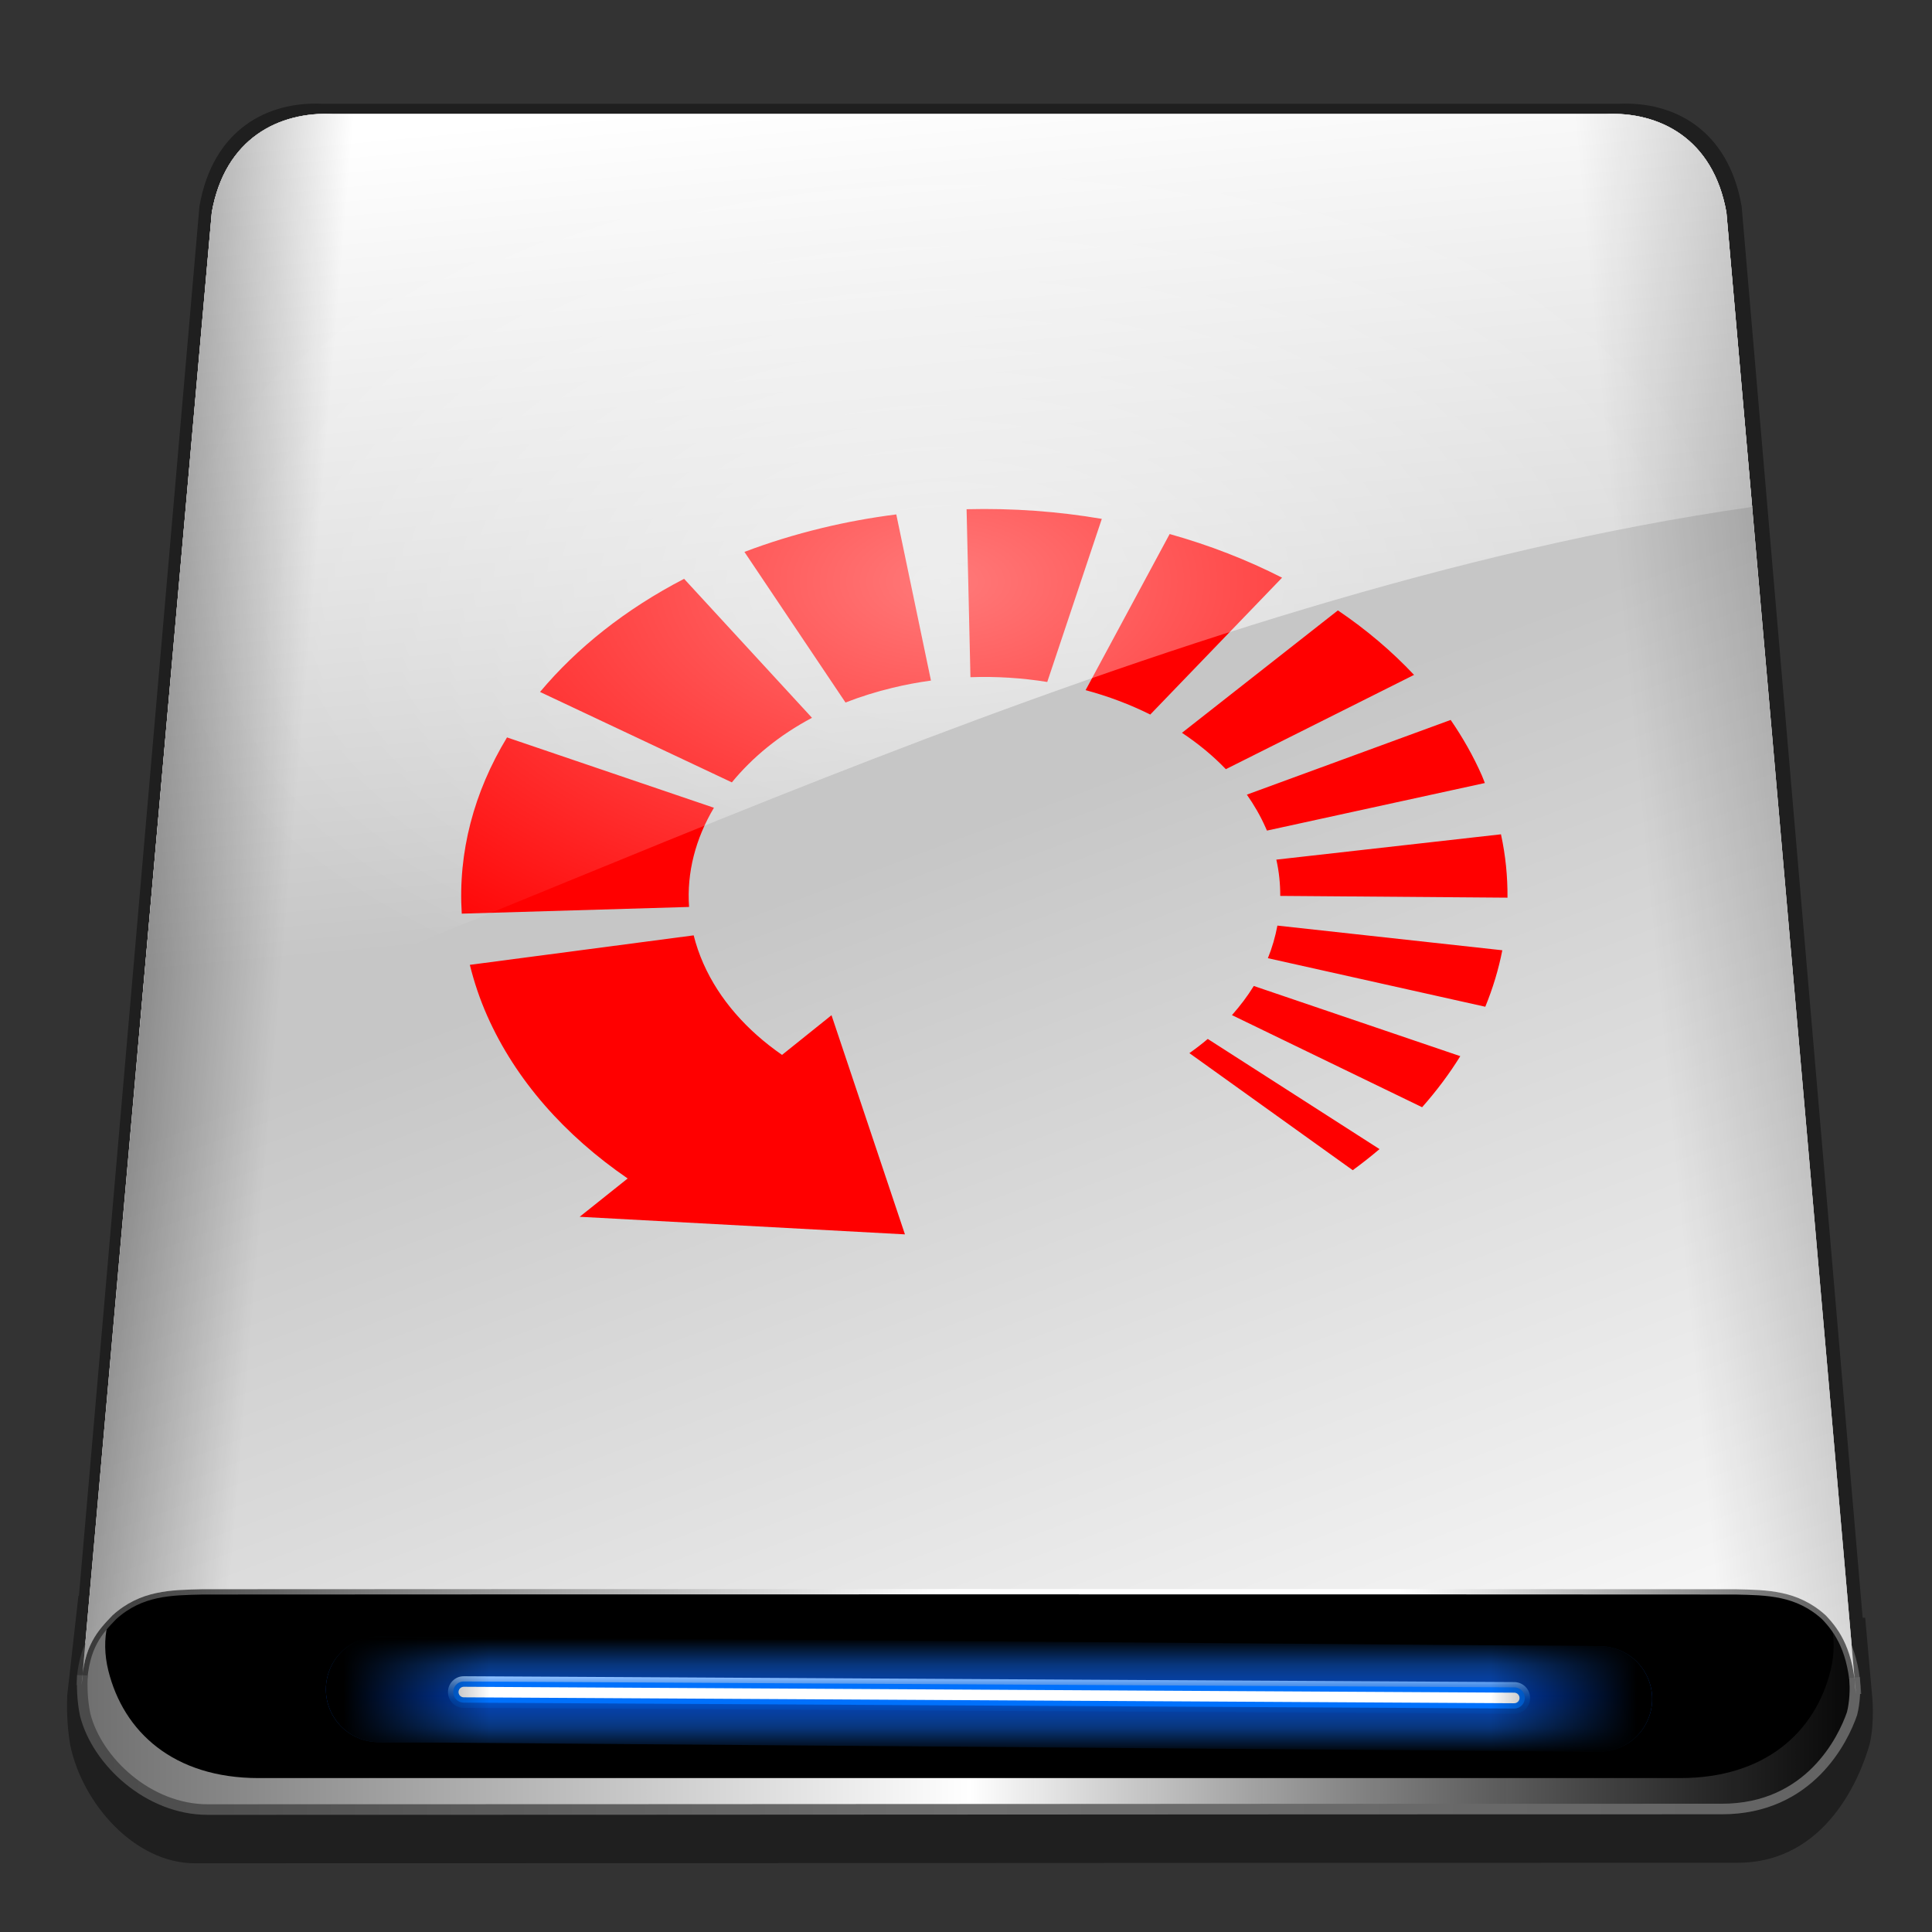 <?xml version="1.0" encoding="UTF-8" standalone="no"?>
<!-- Created with Inkscape (http://www.inkscape.org/) -->

<svg
   xmlns:dc="http://purl.org/dc/elements/1.1/"
   xmlns:cc="http://creativecommons.org/ns#"
   xmlns:rdf="http://www.w3.org/1999/02/22-rdf-syntax-ns#"
   xmlns:svg="http://www.w3.org/2000/svg"
   xmlns="http://www.w3.org/2000/svg"
   xmlns:xlink="http://www.w3.org/1999/xlink"
   xmlns:sodipodi="http://sodipodi.sourceforge.net/DTD/sodipodi-0.dtd"
   xmlns:inkscape="http://www.inkscape.org/namespaces/inkscape"
   version="1.0"
   width="256"
   height="256"
   id="svg2"
   inkscape:version="0.48.3.1 r9886"
   sodipodi:docname="drive-removable-media.svg">
  <rect width="100%" height="100%" fill="#333333" stroke="none"/>
  <sodipodi:namedview
     pagecolor="#ffffff"
     bordercolor="#666666"
     borderopacity="1"
     objecttolerance="10"
     gridtolerance="10"
     guidetolerance="10"
     inkscape:pageopacity="0"
     inkscape:pageshadow="2"
     inkscape:window-width="640"
     inkscape:window-height="480"
     id="namedview198"
     showgrid="false"
     inkscape:zoom="0.921875"
     inkscape:cx="128"
     inkscape:cy="128"
     inkscape:window-x="0"
     inkscape:window-y="0"
     inkscape:window-maximized="0"
     inkscape:current-layer="svg2" />
  <defs
     id="defs4">
    <linearGradient
       x1="391.235"
       y1="348.354"
       x2="391.234"
       y2="622.488"
       id="linearGradient5047"
       xlink:href="#linearGradient27794"
       gradientUnits="userSpaceOnUse"
       gradientTransform="matrix(0.37,0,0,0.37,-81.094,-115.12)" />
    <linearGradient
       id="linearGradient27794">
      <stop
         id="stop27796"
         style="stop-color:#bbbbbb;stop-opacity:1"
         offset="0" />
      <stop
         id="stop6018"
         style="stop-color:#f0f0f0;stop-opacity:0.859"
         offset="0.5" />
      <stop
         id="stop27798"
         style="stop-color:#a3a3a3;stop-opacity:0.814"
         offset="1" />
    </linearGradient>
    <linearGradient
       x1="326.326"
       y1="560.621"
       x2="385.456"
       y2="560.621"
       id="linearGradient3660"
       xlink:href="#linearGradient5341"
       gradientUnits="userSpaceOnUse"
       gradientTransform="matrix(1.692,0,-0.15,2.962,-446.286,-1553.871)" />
    <linearGradient
       x1="320.995"
       y1="561.328"
       x2="387.91"
       y2="561.328"
       id="linearGradient3656"
       xlink:href="#linearGradient10324"
       gradientUnits="userSpaceOnUse"
       gradientTransform="matrix(1.492,0,0,2.478,-457.18,-1287.784)" />
    <linearGradient
       x1="354.831"
       y1="547.933"
       x2="352.66"
       y2="594.486"
       id="linearGradient3653"
       xlink:href="#linearGradient3298"
       gradientUnits="userSpaceOnUse"
       gradientTransform="matrix(0.657,0,-0.058,1.017,-129.192,-468.393)" />
    <linearGradient
       x1="347.121"
       y1="555.862"
       x2="362.86"
       y2="570.925"
       id="linearGradient3651"
       xlink:href="#linearGradient8322"
       gradientUnits="userSpaceOnUse"
       gradientTransform="matrix(1.492,0,0,2.478,-457.18,-1287.784)" />
    <linearGradient
       x1="356.549"
       y1="545.862"
       x2="356.471"
       y2="547.95"
       id="linearGradient3646"
       xlink:href="#linearGradient9311"
       gradientUnits="userSpaceOnUse"
       gradientTransform="matrix(1.426,0,0,1.959,-433.843,-969.138)" />
    <linearGradient
       x1="223.33"
       y1="107.838"
       x2="114.394"
       y2="62.395"
       id="linearGradient3643"
       xlink:href="#linearGradient3632"
       gradientUnits="userSpaceOnUse"
       gradientTransform="matrix(0.944,0,0,-0.909,-92.679,120.571)" />
    <linearGradient
       x1="370.618"
       y1="526.566"
       x2="370.618"
       y2="533.726"
       id="linearGradient2615"
       xlink:href="#linearGradient11397"
       gradientUnits="userSpaceOnUse"
       gradientTransform="matrix(1.492,0,0,1.492,-457.608,-733.846)" />
    <linearGradient
       x1="375.172"
       y1="540.522"
       x2="375.172"
       y2="553.524"
       id="linearGradient2597"
       xlink:href="#linearGradient11362"
       gradientUnits="userSpaceOnUse"
       gradientTransform="matrix(1.329,0,0,1.189,-395.754,-570.774)" />
    <linearGradient
       x1="378.755"
       y1="529.609"
       x2="381.158"
       y2="537.957"
       id="linearGradient2594"
       xlink:href="#linearGradient11387"
       gradientUnits="userSpaceOnUse"
       gradientTransform="matrix(1.379,0,0,1.445,-414.873,-708.433)" />
    <linearGradient
       x1="373.764"
       y1="544.787"
       x2="373.92"
       y2="554.01"
       id="linearGradient17575"
       xlink:href="#linearGradient11352"
       gradientUnits="userSpaceOnUse" />
    <linearGradient
       x1="304.064"
       y1="529.152"
       x2="370.827"
       y2="553.649"
       id="linearGradient17573"
       xlink:href="#linearGradient3201"
       gradientUnits="userSpaceOnUse" />
    <linearGradient
       x1="314.989"
       y1="536.466"
       x2="367.449"
       y2="539.474"
       id="linearGradient17571"
       xlink:href="#linearGradient3217"
       gradientUnits="userSpaceOnUse" />
    <linearGradient
       x1="310.606"
       y1="526.975"
       x2="364.606"
       y2="537.627"
       id="linearGradient17569"
       xlink:href="#linearGradient3201"
       gradientUnits="userSpaceOnUse" />
    <linearGradient
       x1="363.386"
       y1="543.411"
       x2="299.806"
       y2="519.011"
       id="linearGradient17567"
       xlink:href="#linearGradient3233"
       gradientUnits="userSpaceOnUse" />
    <linearGradient
       x1="357.703"
       y1="567.415"
       x2="356.406"
       y2="551.682"
       id="linearGradient17563"
       xlink:href="#linearGradient3298"
       gradientUnits="userSpaceOnUse" />
    <linearGradient
       id="linearGradient3201">
      <stop
         id="stop3203"
         style="stop-color:#000000;stop-opacity:1"
         offset="0" />
      <stop
         id="stop14377"
         style="stop-color:#414141;stop-opacity:1"
         offset="0.5" />
      <stop
         id="stop3570"
         style="stop-color:#cdcdcd;stop-opacity:1"
         offset="0.798" />
      <stop
         id="stop3205"
         style="stop-color:#ffffff;stop-opacity:1"
         offset="1" />
    </linearGradient>
    <linearGradient
       id="linearGradient3217">
      <stop
         id="stop3219"
         style="stop-color:#b6b6b6;stop-opacity:1"
         offset="0" />
      <stop
         id="stop3566"
         style="stop-color:#b6b6b6;stop-opacity:1"
         offset="0.596" />
      <stop
         id="stop3568"
         style="stop-color:#cdcdcd;stop-opacity:1"
         offset="0.627" />
      <stop
         id="stop3221"
         style="stop-color:#ffffff;stop-opacity:1"
         offset="1" />
    </linearGradient>
    <linearGradient
       id="linearGradient3233">
      <stop
         id="stop3235"
         style="stop-color:#000000;stop-opacity:1"
         offset="0" />
      <stop
         id="stop3237"
         style="stop-color:#e5e5e5;stop-opacity:1"
         offset="1" />
    </linearGradient>
    <linearGradient
       id="linearGradient3298">
      <stop
         id="stop3300"
         style="stop-color:#001c5f;stop-opacity:1"
         offset="0" />
      <stop
         id="stop3302"
         style="stop-color:#ffffff;stop-opacity:0"
         offset="1" />
    </linearGradient>
    <linearGradient
       id="linearGradient5341">
      <stop
         id="stop5343"
         style="stop-color:#646464;stop-opacity:1"
         offset="0" />
      <stop
         id="stop5605"
         style="stop-color:#d5d5d5;stop-opacity:1"
         offset="0.25" />
      <stop
         id="stop5607"
         style="stop-color:#7e7e7e;stop-opacity:1"
         offset="0.397" />
      <stop
         id="stop5349"
         style="stop-color:#ffffff;stop-opacity:1"
         offset="0.729" />
      <stop
         id="stop5351"
         style="stop-color:#898989;stop-opacity:1"
         offset="0.846" />
      <stop
         id="stop5345"
         style="stop-color:#e5e5e5;stop-opacity:1"
         offset="1" />
    </linearGradient>
    <linearGradient
       id="linearGradient8322">
      <stop
         id="stop8324"
         style="stop-color:#575757;stop-opacity:1"
         offset="0" />
      <stop
         id="stop9299"
         style="stop-color:#ffffff;stop-opacity:1"
         offset="0.5" />
      <stop
         id="stop8326"
         style="stop-color:#919191;stop-opacity:1"
         offset="1" />
    </linearGradient>
    <linearGradient
       id="linearGradient9311">
      <stop
         id="stop9313"
         style="stop-color:#ffffff;stop-opacity:1"
         offset="0" />
      <stop
         id="stop9315"
         style="stop-color:#ffffff;stop-opacity:0"
         offset="1" />
    </linearGradient>
    <linearGradient
       id="linearGradient10324">
      <stop
         id="stop10326"
         style="stop-color:#0041ff;stop-opacity:1"
         offset="0" />
      <stop
         id="stop10332"
         style="stop-color:#1b79ff;stop-opacity:1"
         offset="0.5" />
      <stop
         id="stop10328"
         style="stop-color:#c0e7ff;stop-opacity:1"
         offset="1" />
    </linearGradient>
    <linearGradient
       id="linearGradient11352">
      <stop
         id="stop11354"
         style="stop-color:#003bcd;stop-opacity:1"
         offset="0" />
      <stop
         id="stop11356"
         style="stop-color:#000000;stop-opacity:1"
         offset="1" />
    </linearGradient>
    <linearGradient
       id="linearGradient11362">
      <stop
         id="stop11364"
         style="stop-color:#ffffff;stop-opacity:1"
         offset="0" />
      <stop
         id="stop11366"
         style="stop-color:#ffffff;stop-opacity:0"
         offset="1" />
    </linearGradient>
    <linearGradient
       id="linearGradient11387">
      <stop
         id="stop11389"
         style="stop-color:#ffffff;stop-opacity:1"
         offset="0" />
      <stop
         id="stop11391"
         style="stop-color:#ffffff;stop-opacity:0"
         offset="1" />
    </linearGradient>
    <linearGradient
       id="linearGradient11397">
      <stop
         id="stop11399"
         style="stop-color:#ffffff;stop-opacity:1"
         offset="0" />
      <stop
         id="stop11401"
         style="stop-color:#ffffff;stop-opacity:0"
         offset="1" />
    </linearGradient>
    <linearGradient
       id="linearGradient3632">
      <stop
         id="stop3634"
         style="stop-color:#ffffff;stop-opacity:1"
         offset="0" />
      <stop
         id="stop3636"
         style="stop-color:#ffffff;stop-opacity:0"
         offset="1" />
    </linearGradient>
    <style
       type="text/css"
       id="style1576" />
    <radialGradient
       cx="184.454"
       cy="135.756"
       r="76.406"
       fx="184.454"
       fy="135.756"
       id="radialGradient9293"
       xlink:href="#linearGradient8559"
       gradientUnits="userSpaceOnUse"
       gradientTransform="matrix(0.658,0,0,0.382,-58.86,-13.998)" />
    <linearGradient
       x1="496.075"
       y1="585.58"
       x2="663.885"
       y2="585.58"
       id="linearGradient7829"
       xlink:href="#linearGradient20387"
       gradientUnits="userSpaceOnUse"
       gradientTransform="matrix(0.658,0,0,0.658,-317.828,-277.915)" />
    <linearGradient
       x1="597.995"
       y1="617.97"
       x2="557.878"
       y2="466.277"
       id="linearGradient7824"
       xlink:href="#linearGradient7223"
       gradientUnits="userSpaceOnUse"
       gradientTransform="matrix(0.658,0,0,0.658,-317.828,-277.915)" />
    <linearGradient
       x1="489.273"
       y1="578.765"
       x2="664.477"
       y2="579.822"
       id="linearGradient7821"
       xlink:href="#linearGradient8701"
       gradientUnits="userSpaceOnUse"
       gradientTransform="matrix(0.658,0,0,0.658,-317.828,-277.915)" />
    <linearGradient
       x1="495.575"
       y1="589.362"
       x2="664.385"
       y2="589.362"
       id="linearGradient7818"
       xlink:href="#linearGradient10899"
       gradientUnits="userSpaceOnUse"
       gradientTransform="matrix(0.658,0,0,0.658,-317.828,-277.915)" />
    <linearGradient
       x1="581.915"
       y1="584.875"
       x2="581.915"
       y2="581.524"
       id="linearGradient7815"
       xlink:href="#linearGradient21851"
       gradientUnits="userSpaceOnUse"
       gradientTransform="matrix(0.765,0,0,1.072,-379.906,-519.749)"
       spreadMethod="reflect" />
    <linearGradient
       x1="648.58"
       y1="583.85"
       x2="647.835"
       y2="584.223"
       id="linearGradient7813"
       xlink:href="#linearGradient18925"
       gradientUnits="userSpaceOnUse"
       gradientTransform="matrix(0.765,0,0,1.072,-379.906,-519.749)" />
    <linearGradient
       x1="581.915"
       y1="583.095"
       x2="581.915"
       y2="587.528"
       id="linearGradient7810"
       xlink:href="#linearGradient26257"
       gradientUnits="userSpaceOnUse"
       gradientTransform="matrix(0.658,0,0,0.658,-317.828,-277.915)"
       spreadMethod="reflect" />
    <linearGradient
       x1="581.915"
       y1="581.314"
       x2="581.915"
       y2="583.095"
       id="linearGradient7808"
       xlink:href="#linearGradient7959"
       gradientUnits="userSpaceOnUse"
       gradientTransform="matrix(0.658,0,0,0.658,-317.828,-277.915)" />
    <linearGradient
       x1="520.703"
       y1="584.792"
       x2="643.128"
       y2="584.792"
       id="linearGradient7803"
       xlink:href="#linearGradient27723"
       gradientUnits="userSpaceOnUse"
       gradientTransform="matrix(0.658,0,0,0.658,-317.828,-277.915)" />
    <linearGradient
       x1="648.58"
       y1="583.85"
       x2="647.835"
       y2="584.223"
       id="linearGradient7801"
       xlink:href="#linearGradient18925"
       gradientUnits="userSpaceOnUse"
       gradientTransform="matrix(0.765,0,0,1.072,-379.906,-519.749)" />
    <linearGradient
       x1="636.219"
       y1="481.13"
       x2="675.315"
       y2="584.8"
       id="linearGradient7798"
       xlink:href="#linearGradient29940"
       gradientUnits="userSpaceOnUse"
       gradientTransform="matrix(0.658,0,0,0.658,-317.828,-277.915)"
       spreadMethod="pad" />
    <linearGradient
       x1="550.947"
       y1="512.18"
       x2="543.852"
       y2="435.203"
       id="linearGradient7795"
       xlink:href="#linearGradient29940"
       gradientUnits="userSpaceOnUse"
       gradientTransform="matrix(0.658,0,0,0.658,-317.828,-277.915)"
       spreadMethod="pad" />
    <linearGradient
       x1="470.946"
       y1="506.234"
       x2="515.417"
       y2="509.995"
       id="linearGradient7792"
       xlink:href="#linearGradient7959"
       gradientUnits="userSpaceOnUse"
       gradientTransform="matrix(0.658,0,0,0.658,-317.828,-277.915)" />
    <linearGradient
       x1="727.122"
       y1="482.575"
       x2="642.5"
       y2="490.723"
       id="linearGradient7789"
       xlink:href="#linearGradient7959"
       gradientUnits="userSpaceOnUse"
       gradientTransform="matrix(0.658,0,0,0.658,-317.828,-277.915)" />
    <linearGradient
       id="linearGradient7223">
      <stop
         id="stop7225"
         style="stop-color:#a2a2a2;stop-opacity:1"
         offset="0" />
      <stop
         id="stop8697"
         style="stop-color:#fbfbfb;stop-opacity:0.902"
         offset="0.725" />
      <stop
         id="stop8699"
         style="stop-color:#fdfdfd;stop-opacity:0.913"
         offset="0.863" />
      <stop
         id="stop7227"
         style="stop-color:#ffffff;stop-opacity:0.806"
         offset="1" />
    </linearGradient>
    <linearGradient
       id="linearGradient7959">
      <stop
         id="stop7961"
         style="stop-color:#000000;stop-opacity:1"
         offset="0" />
      <stop
         id="stop7963"
         style="stop-color:#000000;stop-opacity:0"
         offset="1" />
    </linearGradient>
    <linearGradient
       id="linearGradient8701">
      <stop
         id="stop8703"
         style="stop-color:#272727;stop-opacity:1"
         offset="0" />
      <stop
         id="stop9435"
         style="stop-color:#ffffff;stop-opacity:1"
         offset="0.5" />
      <stop
         id="stop9437"
         style="stop-color:#ffffff;stop-opacity:1"
         offset="0.75" />
      <stop
         id="stop8705"
         style="stop-color:#545454;stop-opacity:1"
         offset="1" />
    </linearGradient>
    <linearGradient
       id="linearGradient10899">
      <stop
         id="stop10901"
         style="stop-color:#4a4a4a;stop-opacity:1"
         offset="0" />
      <stop
         id="stop10907"
         style="stop-color:#6f6f6f;stop-opacity:1"
         offset="0.5" />
      <stop
         id="stop10903"
         style="stop-color:#636363;stop-opacity:1"
         offset="1" />
    </linearGradient>
    <linearGradient
       id="linearGradient18925">
      <stop
         id="stop18927"
         style="stop-color:#000000;stop-opacity:1"
         offset="0" />
      <stop
         id="stop18929"
         style="stop-color:#000000;stop-opacity:0"
         offset="1" />
    </linearGradient>
    <linearGradient
       id="linearGradient20387">
      <stop
         id="stop20389"
         style="stop-color:#6f6f6f;stop-opacity:1"
         offset="0" />
      <stop
         id="stop20395"
         style="stop-color:#ffffff;stop-opacity:1"
         offset="0.5" />
      <stop
         id="stop20391"
         style="stop-color:#000000;stop-opacity:0.757"
         offset="1" />
    </linearGradient>
    <linearGradient
       id="linearGradient21851">
      <stop
         id="stop21853"
         style="stop-color:#003eb7;stop-opacity:1"
         offset="0" />
      <stop
         id="stop27739"
         style="stop-color:#106bf7;stop-opacity:0.498"
         offset="0.55" />
      <stop
         id="stop21855"
         style="stop-color:#1178ff;stop-opacity:0"
         offset="1" />
    </linearGradient>
    <linearGradient
       id="linearGradient26257">
      <stop
         id="stop26259"
         style="stop-color:#8dc0ff;stop-opacity:1"
         offset="0" />
      <stop
         id="stop26265"
         style="stop-color:#0067e9;stop-opacity:0.498"
         offset="0.5" />
      <stop
         id="stop26261"
         style="stop-color:#00469e;stop-opacity:0"
         offset="1" />
    </linearGradient>
    <linearGradient
       id="linearGradient27723">
      <stop
         id="stop27725"
         style="stop-color:#000000;stop-opacity:1"
         offset="0" />
      <stop
         id="stop27731"
         style="stop-color:#000000;stop-opacity:0"
         offset="0.113" />
      <stop
         id="stop27733"
         style="stop-color:#000000;stop-opacity:0"
         offset="0.75" />
      <stop
         id="stop27735"
         style="stop-color:#000000;stop-opacity:0"
         offset="0.887" />
      <stop
         id="stop27727"
         style="stop-color:#000000;stop-opacity:1"
         offset="1" />
    </linearGradient>
    <linearGradient
       id="linearGradient29940">
      <stop
         id="stop29942"
         style="stop-color:#c6c6c6;stop-opacity:1"
         offset="0" />
      <stop
         id="stop29944"
         style="stop-color:#ffffff;stop-opacity:1"
         offset="1" />
    </linearGradient>
    <linearGradient
       id="linearGradient8559">
      <stop
         id="stop8561"
         style="stop-color:#ffffff;stop-opacity:1"
         offset="0" />
      <stop
         id="stop8563"
         style="stop-color:#ffffff;stop-opacity:0"
         offset="1" />
    </linearGradient>
    <linearGradient
       x1="496.075"
       y1="585.58"
       x2="663.885"
       y2="585.58"
       id="linearGradient16527"
       xlink:href="#linearGradient20387"
       gradientUnits="userSpaceOnUse"
       gradientTransform="matrix(0.658,0,0,0.658,-317.828,-277.915)" />
    <linearGradient
       x1="597.995"
       y1="617.97"
       x2="557.878"
       y2="466.277"
       id="linearGradient16529"
       xlink:href="#linearGradient7223"
       gradientUnits="userSpaceOnUse"
       gradientTransform="matrix(0.658,0,0,0.658,-317.828,-277.915)" />
    <linearGradient
       x1="489.273"
       y1="578.765"
       x2="664.477"
       y2="579.822"
       id="linearGradient16531"
       xlink:href="#linearGradient8701"
       gradientUnits="userSpaceOnUse"
       gradientTransform="matrix(0.658,0,0,0.658,-317.828,-277.915)" />
    <linearGradient
       x1="495.575"
       y1="589.362"
       x2="664.385"
       y2="589.362"
       id="linearGradient16533"
       xlink:href="#linearGradient10899"
       gradientUnits="userSpaceOnUse"
       gradientTransform="matrix(0.658,0,0,0.658,-317.828,-277.915)" />
    <linearGradient
       x1="648.58"
       y1="583.85"
       x2="647.835"
       y2="584.223"
       id="linearGradient16535"
       xlink:href="#linearGradient18925"
       gradientUnits="userSpaceOnUse"
       gradientTransform="matrix(0.765,0,0,1.072,-379.906,-519.749)" />
    <linearGradient
       x1="581.915"
       y1="584.875"
       x2="581.915"
       y2="581.524"
       id="linearGradient16537"
       xlink:href="#linearGradient21851"
       gradientUnits="userSpaceOnUse"
       gradientTransform="matrix(0.765,0,0,1.072,-379.906,-519.749)"
       spreadMethod="reflect" />
    <linearGradient
       x1="581.915"
       y1="581.314"
       x2="581.915"
       y2="583.095"
       id="linearGradient16539"
       xlink:href="#linearGradient7959"
       gradientUnits="userSpaceOnUse"
       gradientTransform="matrix(0.658,0,0,0.658,-317.828,-277.915)" />
    <linearGradient
       x1="581.915"
       y1="583.095"
       x2="581.915"
       y2="587.528"
       id="linearGradient16541"
       xlink:href="#linearGradient26257"
       gradientUnits="userSpaceOnUse"
       gradientTransform="matrix(0.658,0,0,0.658,-317.828,-277.915)"
       spreadMethod="reflect" />
    <linearGradient
       x1="648.58"
       y1="583.85"
       x2="647.835"
       y2="584.223"
       id="linearGradient16543"
       xlink:href="#linearGradient18925"
       gradientUnits="userSpaceOnUse"
       gradientTransform="matrix(0.765,0,0,1.072,-379.906,-519.749)" />
    <linearGradient
       x1="520.703"
       y1="584.792"
       x2="643.128"
       y2="584.792"
       id="linearGradient16545"
       xlink:href="#linearGradient27723"
       gradientUnits="userSpaceOnUse"
       gradientTransform="matrix(0.658,0,0,0.658,-317.828,-277.915)" />
    <linearGradient
       x1="636.219"
       y1="481.13"
       x2="675.315"
       y2="584.8"
       id="linearGradient16547"
       xlink:href="#linearGradient29940"
       gradientUnits="userSpaceOnUse"
       gradientTransform="matrix(0.658,0,0,0.658,-317.828,-277.915)"
       spreadMethod="pad" />
    <linearGradient
       x1="550.947"
       y1="512.18"
       x2="543.852"
       y2="435.203"
       id="linearGradient16549"
       xlink:href="#linearGradient29940"
       gradientUnits="userSpaceOnUse"
       gradientTransform="matrix(0.658,0,0,0.658,-317.828,-277.915)"
       spreadMethod="pad" />
    <radialGradient
       cx="184.454"
       cy="135.756"
       r="76.406"
       fx="184.454"
       fy="135.756"
       id="radialGradient16551"
       xlink:href="#linearGradient8559"
       gradientUnits="userSpaceOnUse"
       gradientTransform="matrix(0.658,0,0,0.382,-58.86,-13.998)" />
    <linearGradient
       x1="727.122"
       y1="482.575"
       x2="642.5"
       y2="490.723"
       id="linearGradient16553"
       xlink:href="#linearGradient7959"
       gradientUnits="userSpaceOnUse"
       gradientTransform="matrix(0.658,0,0,0.658,-317.828,-277.915)" />
    <linearGradient
       x1="470.946"
       y1="506.234"
       x2="515.417"
       y2="509.995"
       id="linearGradient16555"
       xlink:href="#linearGradient7959"
       gradientUnits="userSpaceOnUse"
       gradientTransform="matrix(0.658,0,0,0.658,-317.828,-277.915)" />
    <linearGradient
       x1="470.946"
       y1="506.234"
       x2="515.417"
       y2="509.995"
       id="linearGradient16558"
       xlink:href="#linearGradient7959"
       gradientUnits="userSpaceOnUse"
       gradientTransform="matrix(1.4,0,0,1.4,-683.493,-722.089)" />
    <linearGradient
       x1="727.122"
       y1="482.575"
       x2="642.5"
       y2="490.723"
       id="linearGradient16561"
       xlink:href="#linearGradient7959"
       gradientUnits="userSpaceOnUse"
       gradientTransform="matrix(1.4,0,0,1.4,-683.493,-722.089)" />
    <radialGradient
       cx="184.454"
       cy="135.756"
       r="76.406"
       fx="184.454"
       fy="135.756"
       id="radialGradient16564"
       xlink:href="#linearGradient8559"
       gradientUnits="userSpaceOnUse"
       gradientTransform="matrix(1.4,0,0,0.811,-132.972,-161.046)" />
    <linearGradient
       x1="550.947"
       y1="512.18"
       x2="543.852"
       y2="435.203"
       id="linearGradient16568"
       xlink:href="#linearGradient29940"
       gradientUnits="userSpaceOnUse"
       gradientTransform="matrix(1.4,0,0,1.4,-683.493,-722.089)"
       spreadMethod="pad" />
    <linearGradient
       x1="636.219"
       y1="481.13"
       x2="675.315"
       y2="584.8"
       id="linearGradient16571"
       xlink:href="#linearGradient29940"
       gradientUnits="userSpaceOnUse"
       gradientTransform="matrix(1.4,0,0,1.4,-683.493,-722.089)"
       spreadMethod="pad" />
    <linearGradient
       x1="648.58"
       y1="583.85"
       x2="647.835"
       y2="584.223"
       id="linearGradient16574"
       xlink:href="#linearGradient18925"
       gradientUnits="userSpaceOnUse"
       gradientTransform="matrix(1.627,0,0,2.279,-815.462,-1236.187)" />
    <linearGradient
       x1="520.703"
       y1="584.792"
       x2="643.128"
       y2="584.792"
       id="linearGradient16576"
       xlink:href="#linearGradient27723"
       gradientUnits="userSpaceOnUse"
       gradientTransform="matrix(1.4,0,0,1.4,-683.493,-722.089)" />
    <linearGradient
       x1="581.915"
       y1="581.314"
       x2="581.915"
       y2="583.095"
       id="linearGradient16581"
       xlink:href="#linearGradient7959"
       gradientUnits="userSpaceOnUse"
       gradientTransform="matrix(1.4,0,0,1.4,-683.493,-722.089)" />
    <linearGradient
       x1="581.915"
       y1="583.095"
       x2="581.915"
       y2="587.528"
       id="linearGradient16583"
       xlink:href="#linearGradient26257"
       gradientUnits="userSpaceOnUse"
       gradientTransform="matrix(1.4,0,0,1.4,-683.493,-722.089)"
       spreadMethod="reflect" />
    <linearGradient
       x1="648.58"
       y1="583.85"
       x2="647.835"
       y2="584.223"
       id="linearGradient16586"
       xlink:href="#linearGradient18925"
       gradientUnits="userSpaceOnUse"
       gradientTransform="matrix(1.627,0,0,2.279,-815.462,-1236.187)" />
    <linearGradient
       x1="581.915"
       y1="584.875"
       x2="581.915"
       y2="581.524"
       id="linearGradient16588"
       xlink:href="#linearGradient21851"
       gradientUnits="userSpaceOnUse"
       gradientTransform="matrix(1.627,0,0,2.279,-815.462,-1236.187)"
       spreadMethod="reflect" />
    <linearGradient
       x1="495.575"
       y1="589.362"
       x2="664.385"
       y2="589.362"
       id="linearGradient16591"
       xlink:href="#linearGradient10899"
       gradientUnits="userSpaceOnUse"
       gradientTransform="matrix(1.4,0,0,1.4,-683.493,-722.089)" />
    <linearGradient
       x1="489.273"
       y1="578.765"
       x2="664.477"
       y2="579.822"
       id="linearGradient16594"
       xlink:href="#linearGradient8701"
       gradientUnits="userSpaceOnUse"
       gradientTransform="matrix(1.4,0,0,1.4,-683.493,-722.089)" />
    <linearGradient
       x1="597.995"
       y1="617.97"
       x2="557.878"
       y2="466.277"
       id="linearGradient16597"
       xlink:href="#linearGradient7223"
       gradientUnits="userSpaceOnUse"
       gradientTransform="matrix(1.4,0,0,1.4,-683.493,-722.089)" />
    <linearGradient
       x1="496.075"
       y1="585.58"
       x2="663.885"
       y2="585.58"
       id="linearGradient16602"
       xlink:href="#linearGradient20387"
       gradientUnits="userSpaceOnUse"
       gradientTransform="matrix(1.4,0,0,1.4,-683.493,-722.089)" />
    <linearGradient
       x1="470.946"
       y1="506.234"
       x2="515.417"
       y2="509.995"
       id="linearGradient3165"
       xlink:href="#linearGradient7959"
       gradientUnits="userSpaceOnUse"
       gradientTransform="matrix(1.4,0,0,1.4,-683.493,-722.089)" />
    <linearGradient
       x1="727.122"
       y1="482.575"
       x2="642.5"
       y2="490.723"
       id="linearGradient3168"
       xlink:href="#linearGradient7959"
       gradientUnits="userSpaceOnUse"
       gradientTransform="matrix(1.4,0,0,1.4,-683.493,-722.089)" />
    <radialGradient
       cx="184.454"
       cy="135.756"
       r="76.406"
       fx="184.454"
       fy="135.756"
       id="radialGradient3171"
       xlink:href="#linearGradient8559"
       gradientUnits="userSpaceOnUse"
       gradientTransform="matrix(1.4,0,0,0.811,-132.972,-161.046)" />
    <linearGradient
       x1="550.947"
       y1="512.18"
       x2="543.852"
       y2="435.203"
       id="linearGradient3175"
       xlink:href="#linearGradient29940"
       gradientUnits="userSpaceOnUse"
       gradientTransform="matrix(1.4,0,0,1.4,-683.493,-722.089)"
       spreadMethod="pad" />
    <linearGradient
       x1="636.219"
       y1="481.13"
       x2="675.315"
       y2="584.8"
       id="linearGradient3178"
       xlink:href="#linearGradient29940"
       gradientUnits="userSpaceOnUse"
       gradientTransform="matrix(1.4,0,0,1.4,-683.493,-722.089)"
       spreadMethod="pad" />
    <linearGradient
       x1="648.58"
       y1="583.85"
       x2="647.835"
       y2="584.223"
       id="linearGradient3181"
       xlink:href="#linearGradient18925"
       gradientUnits="userSpaceOnUse"
       gradientTransform="matrix(1.627,0,0,2.279,-815.462,-1236.187)" />
    <linearGradient
       x1="520.703"
       y1="584.792"
       x2="643.128"
       y2="584.792"
       id="linearGradient3183"
       xlink:href="#linearGradient27723"
       gradientUnits="userSpaceOnUse"
       gradientTransform="matrix(1.4,0,0,1.4,-683.493,-722.089)" />
    <linearGradient
       x1="581.915"
       y1="581.314"
       x2="581.915"
       y2="583.095"
       id="linearGradient3188"
       xlink:href="#linearGradient7959"
       gradientUnits="userSpaceOnUse"
       gradientTransform="matrix(1.4,0,0,1.4,-683.493,-722.089)" />
    <linearGradient
       x1="581.915"
       y1="583.095"
       x2="581.915"
       y2="587.528"
       id="linearGradient3190"
       xlink:href="#linearGradient26257"
       gradientUnits="userSpaceOnUse"
       gradientTransform="matrix(1.4,0,0,1.4,-683.493,-722.089)"
       spreadMethod="reflect" />
    <linearGradient
       x1="648.58"
       y1="583.85"
       x2="647.835"
       y2="584.223"
       id="linearGradient3193"
       xlink:href="#linearGradient18925"
       gradientUnits="userSpaceOnUse"
       gradientTransform="matrix(1.627,0,0,2.279,-815.462,-1236.187)" />
    <linearGradient
       x1="581.915"
       y1="584.875"
       x2="581.915"
       y2="581.524"
       id="linearGradient3195"
       xlink:href="#linearGradient21851"
       gradientUnits="userSpaceOnUse"
       gradientTransform="matrix(1.627,0,0,2.279,-815.462,-1236.187)"
       spreadMethod="reflect" />
    <linearGradient
       x1="495.575"
       y1="589.362"
       x2="664.385"
       y2="589.362"
       id="linearGradient3198"
       xlink:href="#linearGradient10899"
       gradientUnits="userSpaceOnUse"
       gradientTransform="matrix(1.4,0,0,1.4,-683.493,-722.089)" />
    <linearGradient
       x1="489.273"
       y1="578.765"
       x2="664.477"
       y2="579.822"
       id="linearGradient3202"
       xlink:href="#linearGradient8701"
       gradientUnits="userSpaceOnUse"
       gradientTransform="matrix(1.4,0,0,1.4,-683.493,-722.089)" />
    <linearGradient
       x1="597.995"
       y1="617.97"
       x2="557.878"
       y2="466.277"
       id="linearGradient3205"
       xlink:href="#linearGradient7223"
       gradientUnits="userSpaceOnUse"
       gradientTransform="matrix(1.4,0,0,1.4,-683.493,-722.089)" />
    <linearGradient
       x1="496.075"
       y1="585.58"
       x2="663.885"
       y2="585.58"
       id="linearGradient3210"
       xlink:href="#linearGradient20387"
       gradientUnits="userSpaceOnUse"
       gradientTransform="matrix(1.4,0,0,1.4,-683.493,-722.089)" />
    <linearGradient
       inkscape:collect="always"
       xlink:href="#linearGradient7959"
       id="linearGradient3176"
       gradientUnits="userSpaceOnUse"
       gradientTransform="matrix(1.4,0,0,1.4,-683.493,-594.089)"
       x1="470.946"
       y1="506.234"
       x2="515.417"
       y2="509.995" />
    <linearGradient
       inkscape:collect="always"
       xlink:href="#linearGradient7959"
       id="linearGradient3179"
       gradientUnits="userSpaceOnUse"
       gradientTransform="matrix(1.4,0,0,1.4,-683.493,-594.089)"
       x1="727.122"
       y1="482.575"
       x2="642.5"
       y2="490.723" />
    <radialGradient
       inkscape:collect="always"
       xlink:href="#linearGradient8559"
       id="radialGradient3182"
       gradientUnits="userSpaceOnUse"
       gradientTransform="matrix(1.4,0,0,0.811,-132.972,-33.046)"
       cx="184.454"
       cy="135.756"
       fx="184.454"
       fy="135.756"
       r="76.406" />
    <linearGradient
       inkscape:collect="always"
       xlink:href="#linearGradient29940"
       id="linearGradient3186"
       gradientUnits="userSpaceOnUse"
       gradientTransform="matrix(1.4,0,0,1.4,-683.493,-594.089)"
       spreadMethod="pad"
       x1="550.947"
       y1="512.18"
       x2="543.852"
       y2="435.203" />
    <linearGradient
       inkscape:collect="always"
       xlink:href="#linearGradient29940"
       id="linearGradient3189"
       gradientUnits="userSpaceOnUse"
       gradientTransform="matrix(1.4,0,0,1.4,-683.493,-594.089)"
       spreadMethod="pad"
       x1="636.219"
       y1="481.13"
       x2="675.315"
       y2="584.8" />
    <linearGradient
       inkscape:collect="always"
       xlink:href="#linearGradient18925"
       id="linearGradient3192"
       gradientUnits="userSpaceOnUse"
       gradientTransform="matrix(1.627,0,0,2.279,-815.462,-1108.187)"
       x1="648.58"
       y1="583.85"
       x2="647.835"
       y2="584.223" />
    <linearGradient
       inkscape:collect="always"
       xlink:href="#linearGradient27723"
       id="linearGradient3194"
       gradientUnits="userSpaceOnUse"
       gradientTransform="matrix(1.4,0,0,1.4,-683.493,-594.089)"
       x1="520.703"
       y1="584.792"
       x2="643.128"
       y2="584.792" />
    <linearGradient
       inkscape:collect="always"
       xlink:href="#linearGradient7959"
       id="linearGradient3199"
       gradientUnits="userSpaceOnUse"
       gradientTransform="matrix(1.4,0,0,1.4,-683.493,-594.089)"
       x1="581.915"
       y1="581.314"
       x2="581.915"
       y2="583.095" />
    <linearGradient
       inkscape:collect="always"
       xlink:href="#linearGradient26257"
       id="linearGradient3203"
       gradientUnits="userSpaceOnUse"
       gradientTransform="matrix(1.4,0,0,1.4,-683.493,-594.089)"
       spreadMethod="reflect"
       x1="581.915"
       y1="583.095"
       x2="581.915"
       y2="587.528" />
    <linearGradient
       inkscape:collect="always"
       xlink:href="#linearGradient18925"
       id="linearGradient3206"
       gradientUnits="userSpaceOnUse"
       gradientTransform="matrix(1.627,0,0,2.279,-815.462,-1108.187)"
       x1="648.58"
       y1="583.85"
       x2="647.835"
       y2="584.223" />
    <linearGradient
       inkscape:collect="always"
       xlink:href="#linearGradient21851"
       id="linearGradient3208"
       gradientUnits="userSpaceOnUse"
       gradientTransform="matrix(1.627,0,0,2.279,-815.462,-1108.187)"
       spreadMethod="reflect"
       x1="581.915"
       y1="584.875"
       x2="581.915"
       y2="581.524" />
    <linearGradient
       inkscape:collect="always"
       xlink:href="#linearGradient10899"
       id="linearGradient3211"
       gradientUnits="userSpaceOnUse"
       gradientTransform="matrix(1.4,0,0,1.4,-683.493,-594.089)"
       x1="495.575"
       y1="589.362"
       x2="664.385"
       y2="589.362" />
    <linearGradient
       inkscape:collect="always"
       xlink:href="#linearGradient8701"
       id="linearGradient3214"
       gradientUnits="userSpaceOnUse"
       gradientTransform="matrix(1.4,0,0,1.4,-683.493,-594.089)"
       x1="489.273"
       y1="578.765"
       x2="664.477"
       y2="579.822" />
    <linearGradient
       inkscape:collect="always"
       xlink:href="#linearGradient7223"
       id="linearGradient3218"
       gradientUnits="userSpaceOnUse"
       gradientTransform="matrix(1.4,0,0,1.4,-683.493,-594.089)"
       x1="597.995"
       y1="617.97"
       x2="557.878"
       y2="466.277" />
    <linearGradient
       inkscape:collect="always"
       xlink:href="#linearGradient20387"
       id="linearGradient3223"
       gradientUnits="userSpaceOnUse"
       gradientTransform="matrix(1.4,0,0,1.4,-683.493,-594.089)"
       x1="496.075"
       y1="585.58"
       x2="663.885"
       y2="585.58" />
  </defs>
  <path
     inkscape:connector-curvature="0"
     style="fill:#000000;fill-opacity:0.4;fill-rule:evenodd;stroke:none"
     id="path3473"
     d="M 42.735,13.751 C 35.447,13.401 28.205,17.137 26.428,27.332 l -15.969,184.127 -0.068,0 -1.489,13.236 c -0.054,1.744 -0.027,3.979 0.406,6.549 1.618,7.766 8.558,15.648 16.51,15.648 72.02,0 132.395,-0.069 204.414,-0.069 11.85,0 16.344,-11.562 17.525,-15.786 0.148,-0.688 0.274,-1.468 0.338,-2.275 0.002,-0.024 -0.002,-0.045 0,-0.069 0.097,-1.259 0.088,-2.582 0,-3.654 l -0.947,-10.685 -0.338,0 L 230.775,27.332 C 228.997,17.138 221.756,13.402 214.467,13.752 l -171.732,0 z" />
  <path
     inkscape:connector-curvature="0"
     style="fill:url(#linearGradient3223);fill-opacity:1;fill-rule:evenodd;stroke:none"
     id="path1360"
     d="m 12.336,211.394 -1.416,10.588 c -0.053,1.396 -0.057,3.18 0.367,5.236 1.588,6.215 8.416,12.557 16.223,12.557 70.708,0 129.938,-0.072 200.646,-0.072 11.634,0 16.084,-9.249 17.244,-12.63 0.376,-1.424 0.469,-3.369 0.326,-4.793 l -0.903,-8.574 -232.486,-2.313 z" />
  <path
     inkscape:connector-curvature="0"
     style="fill:#000000;fill-opacity:1;stroke:none"
     id="rect1351"
     d="m 29.264,205.379 c -11.173,2e-5 -16.979,7.6 -14.914,15.966 2.011,8.144 8.652,14.26 19.928,14.26 l 188.355,0 c 11.277,0 17.918,-6.116 19.928,-14.26 2.065,-8.366 -3.741,-15.966 -14.914,-15.966 l -198.383,0 z" />
  <path
     inkscape:connector-curvature="0"
     style="fill:#a3a3a3;fill-opacity:1;fill-rule:evenodd;stroke:none"
     id="path2090"
     d="M 44.13,15.097 C 36.974,14.759 29.811,18.308 28.066,28.132 L 10.816,223.304 c 0.256,-5.239 2.136,-7.237 4.091,-9.266 3.696,-3.348 7.737,-3.356 11.927,-3.456 32.274,-0.032 170.805,-0.032 203.151,0 4.19,0.1 8.23,0.107 11.927,3.456 1.955,2.029 3.709,4.741 4.005,10.454 L 228.752,28.132 C 227.007,18.308 219.844,14.759 212.688,15.097 l -168.559,0 z" />
  <path
     inkscape:connector-curvature="0"
     style="fill:url(#linearGradient3218);fill-opacity:1;fill-rule:evenodd;stroke:none"
     id="path6481"
     d="M 44.13,15.097 C 36.974,14.759 29.811,18.308 28.066,28.132 L 10.816,223.304 c 0.256,-5.239 2.136,-7.237 4.091,-9.266 3.696,-3.348 7.737,-3.356 11.927,-3.456 32.274,-0.032 170.805,-0.032 203.151,0 4.19,0.1 8.23,0.107 11.927,3.456 1.955,2.029 3.709,4.741 4.005,10.454 L 228.752,28.132 C 227.007,18.308 219.844,14.759 212.688,15.097 l -168.559,0 z" />
  <path
     inkscape:connector-curvature="0"
     style="fill:none;stroke:url(#linearGradient3214);stroke-width:1.404px;stroke-linecap:butt;stroke-linejoin:miter;stroke-opacity:1"
     id="path5017"
     d="m 10.816,223.304 c 0.256,-5.239 2.136,-7.237 4.091,-9.266 3.696,-3.348 7.737,-3.356 11.927,-3.456 32.274,-0.032 170.805,-0.032 203.151,0 4.19,0.1 8.23,0.107 11.927,3.456 1.955,2.029 3.709,4.741 4.005,10.454" />
  <path
     inkscape:connector-curvature="0"
     style="fill:none;stroke:url(#linearGradient3211);stroke-width:1.4px;stroke-linecap:butt;stroke-linejoin:miter;stroke-opacity:1"
     id="path5749"
     d="m 10.92,221.982 c -0.053,1.396 -0.057,3.18 0.367,5.236 1.588,6.215 8.416,12.557 16.223,12.557 70.708,0 129.938,-0.072 200.646,-0.072 11.634,0 16.084,-9.249 17.244,-12.63 0.376,-1.424 0.469,-3.369 0.326,-4.793" />
  <path
     inkscape:connector-curvature="0"
     style="fill:url(#linearGradient3206);fill-opacity:1;fill-rule:evenodd;stroke:url(#linearGradient3208);stroke-width:13.998;stroke-linecap:round;stroke-linejoin:miter;stroke-miterlimit:4;stroke-opacity:1;stroke-dasharray:none"
     id="path20397"
     d="m 50.181,223.845 161.74,1.273" />
  <path
     inkscape:connector-curvature="0"
     style="fill:url(#linearGradient3199);fill-opacity:1;fill-rule:evenodd;stroke:url(#linearGradient3203);stroke-width:4.199;stroke-linecap:round;stroke-linejoin:miter;stroke-miterlimit:4;stroke-opacity:1;stroke-dasharray:none"
     id="path23323"
     d="m 61.457,224.206 139.189,0.782" />
  <path
     inkscape:connector-curvature="0"
     style="fill:none;stroke:#0071fc;stroke-width:2.8;stroke-linecap:round;stroke-linejoin:miter;stroke-miterlimit:4;stroke-opacity:1;stroke-dasharray:none"
     id="path24795"
     d="m 61.457,224.206 139.189,0.782" />
  <path
     inkscape:connector-curvature="0"
     style="fill:#000000;fill-opacity:1;fill-rule:evenodd;stroke:#ffffff;stroke-width:1.4;stroke-linecap:round;stroke-linejoin:miter;stroke-miterlimit:4;stroke-opacity:1;stroke-dasharray:none"
     id="path26267"
     d="m 61.457,224.206 139.189,0.782" />
  <path
     inkscape:connector-curvature="0"
     style="fill:url(#linearGradient3192);fill-opacity:1;fill-rule:evenodd;stroke:url(#linearGradient3194);stroke-width:13.998;stroke-linecap:round;stroke-linejoin:miter;stroke-miterlimit:4;stroke-opacity:1;stroke-dasharray:none"
     id="path27721"
     d="m 50.181,223.845 161.74,1.273" />
  <path
     inkscape:connector-curvature="0"
     style="fill:url(#linearGradient3189);fill-opacity:1;fill-rule:evenodd;stroke:none"
     id="path29938"
     d="M 44.13,15.097 C 36.974,14.759 29.811,18.308 28.066,28.132 L 10.816,223.304 c 0.256,-5.239 2.136,-7.237 4.091,-9.266 3.696,-3.348 7.737,-3.356 11.927,-3.456 32.274,-0.032 170.805,-0.032 203.151,0 4.19,0.1 8.23,0.107 11.927,3.456 1.955,2.029 3.709,4.741 4.005,10.454 L 228.752,28.132 C 227.007,18.308 219.844,14.759 212.688,15.097 l -168.559,0 z" />
  <path
     inkscape:connector-curvature="0"
     style="fill:url(#linearGradient3186);fill-opacity:1;fill-rule:evenodd;stroke:none"
     id="path28467"
     d="M 44.122,15.114 C 36.966,14.777 29.813,18.325 28.068,28.15 L 18.27,139.037 C 70.608,121.296 153.887,78.343 232.171,67.168 l -3.412,-39.018 C 227.015,18.325 219.861,14.777 212.706,15.114 l -168.584,0 z" />
  <path
     inkscape:connector-curvature="0"
     style="fill:#ff0000;fill-rule:evenodd;stroke:none"
     id="path2448"
     d="m 108.886,69.973 c -3.584,0.867 -6.997,1.921 -10.246,3.158 l 13.394,19.957 c 1.964,-0.77 4.04,-1.419 6.225,-1.948 1.694,-0.41 3.392,-0.727 5.098,-0.961 l -4.595,-22.017 c -3.304,0.42 -6.596,1.017 -9.876,1.81 z m 19.191,-2.498 0.513,22.256 c 3.448,-0.122 6.878,0.103 10.176,0.634 l 7.229,-21.611 c -5.804,-0.991 -11.837,-1.433 -17.918,-1.279 z m -37.431,9.222 c -7.774,4.027 -14.213,9.169 -19.09,14.99 l 25.419,11.981 c 2.705,-3.3 6.275,-6.251 10.618,-8.554 L 90.646,76.697 z m 64.339,-5.934 -11.137,20.685 c 3.026,0.815 5.898,1.902 8.566,3.234 l 17.467,-18.135 c -4.632,-2.363 -9.638,-4.31 -14.897,-5.785 z M 67.182,97.711 c -4.382,7.223 -6.514,15.223 -5.997,23.354 l 30.121,-0.89 c -0.325,-4.578 0.867,-9.065 3.293,-13.143 L 67.182,97.711 z M 177.278,80.881 156.616,97.102 c 2.15,1.422 4.116,3.046 5.816,4.818 l 24.936,-12.493 c -2.957,-3.143 -6.335,-6.011 -10.09,-8.546 z m 14.943,14.515 -27.006,9.898 c 0.973,1.384 1.807,2.834 2.485,4.365 0.059,0.133 0.121,0.266 0.177,0.399 l 28.874,-6.303 c -0.141,-0.341 -0.256,-0.683 -0.407,-1.024 -1.135,-2.563 -2.518,-5.004 -4.123,-7.336 z M 62.256,127.846 c 0.56,2.26 1.308,4.512 2.302,6.756 3.779,8.534 10.294,15.839 18.611,21.552 l -6.359,5.075 43.1,2.331 -9.731,-29.039 -6.554,5.258 c -4.647,-3.218 -8.303,-7.317 -10.423,-12.104 -0.55,-1.241 -0.972,-2.486 -1.286,-3.736 l -29.659,3.908 z M 169.121,113.906 c 0.364,1.608 0.523,3.213 0.518,4.806 l 30.112,0.234 c 0.022,-2.78 -0.252,-5.589 -0.865,-8.396 l -29.765,3.355 z m 0.143,8.74 c -0.279,1.468 -0.689,2.91 -1.263,4.319 l 28.808,6.434 c 1,-2.445 1.757,-4.937 2.255,-7.484 l -29.799,-3.269 z m -3.13,8.001 c -0.826,1.341 -1.8,2.627 -2.892,3.862 l 25.196,12.205 c 1.909,-2.159 3.607,-4.424 5.058,-6.767 l -27.362,-9.3 z m -6.097,7.018 c -0.768,0.654 -1.585,1.277 -2.435,1.881 l 21.644,15.513 c 1.229,-0.902 2.419,-1.834 3.548,-2.797 l -22.758,-14.597 z" />
  <path
     inkscape:connector-curvature="0"
     style="opacity:0.476;fill:url(#radialGradient3182);fill-opacity:1;fill-rule:evenodd;stroke:none"
     id="path8557"
     d="M 44.122,15.114 C 36.966,14.777 29.813,18.325 28.068,28.15 L 18.27,139.037 C 70.608,121.296 153.887,78.343 232.171,67.168 l -3.412,-39.018 C 227.015,18.325 219.861,14.777 212.706,15.114 l -168.584,0 z" />
  <path
     inkscape:connector-curvature="0"
     style="fill:url(#linearGradient3179);fill-opacity:1;fill-rule:evenodd;stroke:none"
     id="path7967"
     d="M 44.13,15.097 C 36.974,14.759 29.811,18.308 28.066,28.132 L 10.816,223.304 c 0.256,-5.239 2.136,-7.237 4.091,-9.266 3.696,-3.348 7.737,-3.356 11.927,-3.456 32.274,-0.032 170.805,-0.032 203.151,0 4.19,0.1 8.23,0.107 11.927,3.456 1.955,2.029 3.709,4.741 4.005,10.454 L 228.752,28.132 C 227.007,18.308 219.844,14.759 212.688,15.097 l -168.559,0 z" />
  <path
     inkscape:connector-curvature="0"
     style="fill:url(#linearGradient3176);fill-opacity:1;fill-rule:evenodd;stroke:none"
     id="path7231"
     d="M 44.13,15.097 C 36.974,14.759 29.811,18.308 28.066,28.132 L 10.816,223.304 c 0.256,-5.239 2.136,-7.237 4.091,-9.266 3.696,-3.348 7.737,-3.356 11.927,-3.456 32.274,-0.032 170.805,-0.032 203.151,0 4.19,0.1 8.23,0.107 11.927,3.456 1.955,2.029 3.709,4.741 4.005,10.454 L 228.752,28.132 C 227.007,18.308 219.844,14.759 212.688,15.097 l -168.559,0 z" />
</svg>
